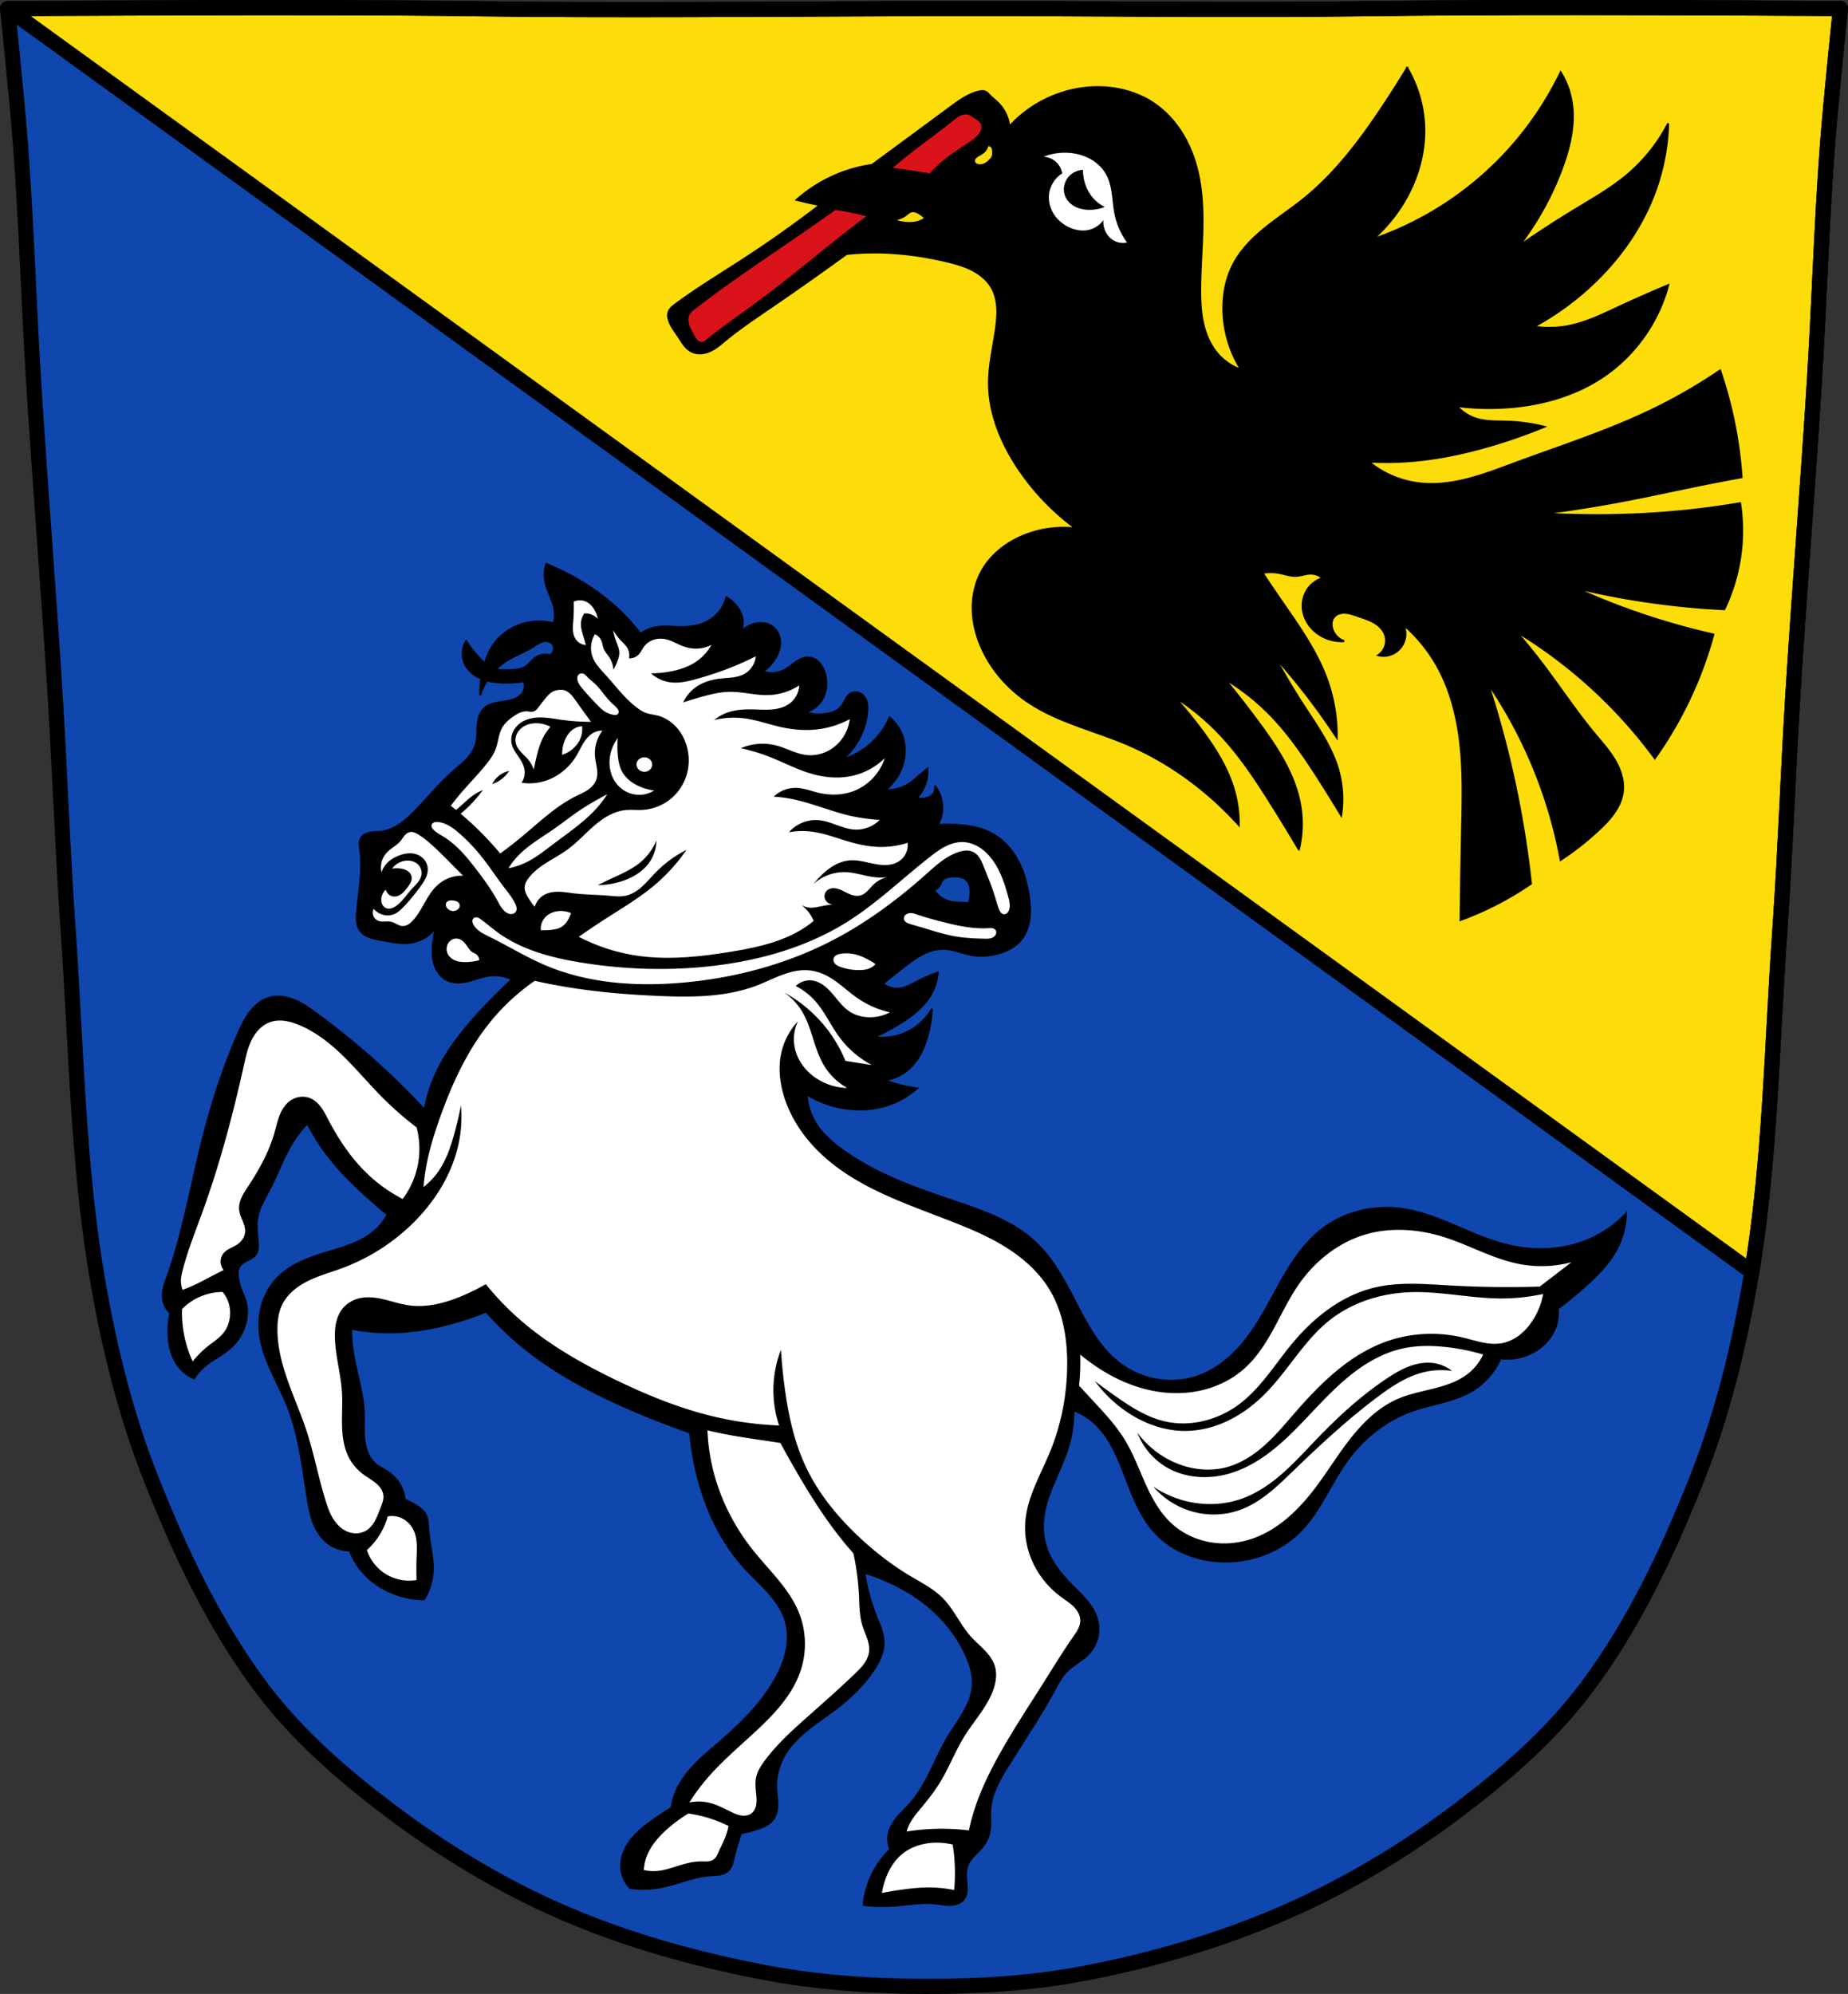 <svg xmlns="http://www.w3.org/2000/svg" width="978.518" height="1055.602"><rect width="100%" height="100%" fill="#333333" stroke="none"/><path style="fill:#0f47af;fill-opacity:1;stroke:none;stroke-width:8;stroke-linecap:round;stroke-linejoin:round;stroke-miterlimit:4;stroke-dasharray:none;stroke-opacity:1" d="M803.417 4.04c-26.536.053-51.734.198-71.788.478-80.217 1.122-158.893-.214-238.34 0-2.69.007-5.378.036-8.069.043-79.446.214-158.122 1.122-238.338 0C166.665 3.44 4 4.561 4 4.561s5.065 48.18 6.879 72.32c3.11 41.38 4.315 82.87 6.879 124.29 3.452 55.766 8.012 111.49 11.465 167.25 2.564 41.41 3.965 82.9 6.879 124.29 4.407 62.59 5.09 125.75 16.007 187.56 6.104 34.562 14.62 68.98 27.52 101.67 15.57 39.473 33.94 78.71 59.662 112.63 18.544 24.456 42.23 45.04 66.806 63.62 28.135 21.272 58.773 39.816 91.188 53.968 34.291 14.97 70.895 25.08 107.727 32.09 27.716 5.278 56.124 7.255 84.354 7.35 28.049.093 56.327-1.52 83.867-6.742 36.97-7.01 73.555-17.626 107.95-32.746 32.38-14.235 63.1-32.696 91.239-53.968 24.579-18.58 48.26-39.17 66.805-63.62 25.72-33.919 44.093-73.16 59.663-112.63 12.896-32.695 21.415-67.16 27.52-101.72 10.912-61.814 11.6-124.97 16.006-187.56 2.915-41.39 4.316-82.87 6.88-124.29 3.452-55.766 8.012-111.44 11.464-167.21 2.565-41.41 3.77-82.909 6.88-124.29 1.814-24.14 6.878-72.32 6.878-72.32s-91.502-.636-171.09-.478z"/><path style="fill:#fcdd09;stroke:#000;stroke-width:8;stroke-linecap:round;stroke-linejoin:round;stroke-miterlimit:4;stroke-dasharray:none;stroke-opacity:1;fill-opacity:1" d="M833.629 4c-10.119-.002-20.253.006-30.201.025l-.01.016c-26.536.053-51.734.197-71.79.477-80.216 1.122-158.893-.214-238.339 0-2.69.007-5.378.036-8.068.043-79.447.214-158.123 1.122-238.34 0C166.664 3.439 4 4.56 4 4.56l923.572 668.757c9.8-59.623 10.6-120.427 14.844-180.705 2.914-41.39 4.316-82.87 6.879-124.29 3.453-55.767 8.012-111.44 11.465-167.21 2.564-41.41 3.769-82.91 6.879-124.29 1.815-24.14 6.879-72.32 6.879-72.32S904.46 4.017 833.628 4z"/><path style="fill:none;stroke:#000;stroke-width:8;stroke-linecap:round;stroke-linejoin:round;stroke-miterlimit:4;stroke-dasharray:none;stroke-opacity:1" d="M803.417 4.04c-26.536.053-51.734.198-71.788.478-80.217 1.122-158.893-.214-238.34 0-2.69.007-5.378.036-8.069.043-79.446.214-158.122 1.122-238.338 0C166.665 3.44 4 4.561 4 4.561s5.065 48.18 6.879 72.32c3.11 41.38 4.315 82.87 6.879 124.29 3.452 55.766 8.012 111.49 11.465 167.25 2.564 41.41 3.965 82.9 6.879 124.29 4.407 62.59 5.09 125.75 16.007 187.56 6.104 34.562 14.62 68.98 27.52 101.67 15.57 39.473 33.94 78.71 59.662 112.63 18.544 24.456 42.23 45.04 66.806 63.62 28.135 21.272 58.773 39.816 91.188 53.968 34.291 14.97 70.895 25.08 107.727 32.09 27.716 5.278 56.124 7.255 84.354 7.35 28.049.093 56.327-1.52 83.867-6.742 36.97-7.01 73.555-17.626 107.95-32.746 32.38-14.235 63.1-32.696 91.239-53.968 24.579-18.58 48.26-39.17 66.805-63.62 25.72-33.919 44.093-73.16 59.663-112.63 12.896-32.695 21.415-67.16 27.52-101.72 10.912-61.814 11.6-124.97 16.006-187.56 2.915-41.39 4.316-82.87 6.88-124.29 3.452-55.766 8.012-111.44 11.464-167.21 2.565-41.41 3.77-82.909 6.88-124.29 1.814-24.14 6.878-72.32 6.878-72.32s-91.502-.636-171.09-.478z"/><path style="fill:#000;stroke:#000;stroke-width:1px;stroke-linecap:butt;stroke-linejoin:miter;stroke-opacity:1" d="M745.092 35.91a568.271 568.271 0 0 1-12.957 20.418c-11.972 18.006-25.165 35.529-42.014 49.08-6.588 5.298-13.68 9.944-20.248 15.266-6.569 5.321-12.69 11.429-16.66 18.892-3.887 7.307-5.557 15.678-5.496 23.953.082 11.327 3.384 22.612 9.421 32.196a29.177 29.177 0 0 1-12.564-8.639c-3.847-4.543-6.219-10.198-7.508-16.01-1.289-5.811-1.541-11.803-1.521-17.755.067-19.944 3.132-40.128-.787-59.682-1.554-7.752-4.215-15.32-8.252-22.117-4.038-6.798-9.478-12.817-16.092-17.149-8.76-5.737-19.37-8.354-29.84-8.244-17.373.183-34.533 7.963-46.117 20.912a21.037 21.037 0 0 0-6.104-12.668c-1.387-1.365-2.962-2.532-4.32-3.926-.719-.737-1.408-1.56-2.355-1.962-.552-.235-1.163-.311-1.762-.288-.6.024-1.19.144-1.772.288-5.556 1.368-10.319 4.846-14.922 8.246a30842.494 30842.494 0 0 1-41.437 30.55 76.681 76.681 0 0 0-23.418 7.32 76.63 76.63 0 0 0-16.566 11.214 213.216 213.216 0 0 0 12.318 2.744 621.332 621.332 0 0 1-40.443 28.662c-12.114 7.879-24.516 15.344-36.123 23.951-.719.533-1.437 1.073-2.065 1.709-.628.636-1.168 1.377-1.469 2.219-.447 1.251-.337 2.64 0 3.926.882 3.362 3.184 6.132 5.104 9.03.959 1.449 1.836 2.954 2.88 4.34 1.046 1.387 2.28 2.666 3.796 3.512 2.354 1.315 5.246 1.473 7.853.786 4.073-1.074 7.354-3.99 10.6-6.674 7.225-5.976 15.029-11.205 22.773-16.49a1672.448 1672.448 0 0 0 41.229-29.057c4.564-.486 9.152-.748 13.742-.785 13.214-.107 26.407 1.657 39.264 4.71 4.648 1.105 9.297 2.394 13.54 4.589 4.244 2.194 8.094 5.37 10.41 9.548 1.626 2.932 2.446 6.26 2.725 9.6.28 3.34.033 6.704-.369 10.031-1.203 9.97-3.806 19.8-3.926 29.842-.197 16.56 6.44 32.605 15.705 46.332a127.25 127.25 0 0 0 30.235 31.41 56.68 56.68 0 0 0-25.914 3.143c-9.895 3.657-18.906 10.367-23.951 19.63-3.41 6.26-4.907 13.484-4.694 20.608.213 7.124 2.098 14.15 5.086 20.621 5.121 11.087 13.49 20.572 23.559 27.485 15.895 10.912 35.259 15.238 53.006 22.773 16.987 7.212 32.634 17.472 46.332 29.84a179.953 179.953 0 0 1 12.957 12.957 65.259 65.259 0 0 0-2.748-19.238c-3.402-11.334-9.821-21.525-16.883-31.02a235.297 235.297 0 0 0-14.53-17.668 125.21 125.21 0 0 1 21.989 17.668c11.744 11.85 20.987 25.91 29.842 40.05 4.8 7.668 9.512 15.39 14.134 23.167a58.716 58.716 0 0 0 .786-23.166c-2.726-16.321-12.17-30.657-21.989-43.977a543.863 543.863 0 0 0-18.06-23.166A118.377 118.377 0 0 1 672.06 377.9c10.065 10.186 18.188 22.104 25.914 34.16a773.244 773.244 0 0 1 12.172 19.633 56.623 56.623 0 0 0-1.57-24.343c-3.62-12.48-11.385-23.258-18.455-34.16a370.21 370.21 0 0 1-14.92-25.13 357.5 357.5 0 0 1 32.59 42.407 86.774 86.774 0 0 0-5.106-30.627c-5.498-15.275-15.138-28.642-24.343-42.014a1012.428 1012.428 0 0 1-9.817-14.527c2.848-.52 5.79-.52 8.639 0 3.144.574 6.234 1.779 9.424 1.57 2.386-.156 4.676-1.103 7.066-1.178a9.877 9.877 0 0 1 6.676 2.356 15.06 15.06 0 0 0-7.069 4.713c-2.188 2.625-3.432 6.008-3.533 9.424-.082 2.788.583 5.584 1.83 8.08 1.248 2.495 3.072 4.69 5.239 6.447 4.148 3.363 9.592 5.082 14.92 4.71-3-1.044-5.422-3.616-6.284-6.673-.278-.987-.4-2.025-.289-3.045.112-1.02.463-2.022 1.075-2.846.672-.905 1.641-1.57 2.699-1.963 1.057-.392 2.201-.521 3.328-.468 2.253.106 4.403.915 6.537 1.646 2.865.983 5.797 1.852 8.443 3.326 2.646 1.475 5.034 3.65 6.086 6.49a9.427 9.427 0 0 1 .133 6.108 9.431 9.431 0 0 1-3.668 4.887 11.69 11.69 0 0 0 6.46-.258 11.683 11.683 0 0 0 5.32-3.668 11.693 11.693 0 0 0 2.525-5.863 11.68 11.68 0 0 0-.953-6.309 80.635 80.635 0 0 1 17.275 20.809c7.457 12.904 11.198 27.683 12.83 42.498 1.632 14.815 1.236 29.769.912 44.67a4444.81 4444.81 0 0 0-.785 48.295 167.178 167.178 0 0 0 37.3-19.24 528.017 528.017 0 0 0-5.495-37.694 528.176 528.176 0 0 0-17.278-68.32 244.281 244.281 0 0 1 23.166 42.406 244.314 244.314 0 0 1 15.315 51.043 151.832 151.832 0 0 0 20.416-16.098c2.932-2.75 5.771-5.638 8.053-8.949 2.281-3.31 3.995-7.08 4.478-11.072.703-5.81-1.25-11.676-4.22-16.717-2.971-5.041-6.926-9.415-10.667-13.914-9.925-11.938-18.472-24.948-27.877-37.3a334.942 334.942 0 0 0-13.742-16.884 255.641 255.641 0 0 1 73.424 67.14 207.134 207.134 0 0 0 16.098-26.698 207.213 207.213 0 0 0 14.92-38.871 378.947 378.947 0 0 1-73.424-24.737 425.142 425.142 0 0 0 79.207 11.383 96.484 96.484 0 0 0 8.351-27.088 96.503 96.503 0 0 0 0-29.056 436.112 436.112 0 0 1-32.587 4.318c-16.179 1.526-32.439 2.149-48.688 1.965a492.505 492.505 0 0 1-22.773-.785 684.527 684.527 0 0 0 40.048-6.284c14.835-2.779 29.574-6.049 44.37-9.03 6.794-1.37 13.6-2.678 20.418-3.927a221.304 221.304 0 0 0-11.387-56.54 282.856 282.856 0 0 1-36.91 21.202c-23.187 11.09-47.75 18.955-71.854 27.877-8.234 3.048-16.443 6.23-24.951 8.399-8.508 2.169-17.382 3.31-26.092 2.203-9.606-1.22-18.842-5.219-26.306-11.387 7.849.42 15.727.288 23.558-.392 14.114-1.227 28.032-4.234 41.62-8.244a287.027 287.027 0 0 0 27.878-9.817 93.56 93.56 0 0 0-19.633-2.748c-5.54-.182-11.209.11-16.49-1.572a22.943 22.943 0 0 1-10.209-6.674 137.923 137.923 0 0 0 24.867.86c18.197-1.017 36.444-5.806 51.698-15.78 17.258-11.285 30.109-29.135 35.338-49.082a716.574 716.574 0 0 0-26.7 11.78c-8.395 3.91-16.828 8.021-25.914 9.816a53.524 53.524 0 0 1-18.455.392 148.487 148.487 0 0 0 32.197-23.558c13.842-13.332 25.111-29.495 31.805-47.51a113.764 113.764 0 0 0 7.067-36.516 88.992 88.992 0 0 1-21.596 27.094c-8.302 7.01-17.802 12.425-27.092 18.06a587.885 587.885 0 0 0-30.232 19.633 156.873 156.873 0 0 0 22.773-41.228c4.354-11.792 7.293-24.606 4.711-36.908a42.941 42.941 0 0 0-5.496-13.742 173.304 173.304 0 0 1-19.24 31.02 173.353 173.353 0 0 1-44.762 40.44 172.882 172.882 0 0 1-35.338 16.883 83.318 83.318 0 0 0 14.135-16.097c8.739-13.011 13.713-28.714 12.957-44.37a66.134 66.134 0 0 0-9.03-30.232zM523.47 76.877a2.386 2.386 0 0 1 1.516.717c.406.426.64.995.748 1.574.11.579.102 1.173.086 1.762-.018.658-.05 1.327-.277 1.945-.277.754-.824 1.376-1.39 1.945-.75.752-1.564 1.452-2.503 1.946-1.187.624-2.594.897-3.89.556a3.245 3.245 0 0 1-1.204-.576c-.35-.279-.627-.659-.742-1.092a2.095 2.095 0 0 1 .096-1.287c.16-.408.425-.77.738-1.076.673-.658 1.544-1.06 2.362-1.527 1.121-.641 2.184-1.44 2.92-2.502a6.016 6.016 0 0 0 .972-2.364c.188-.031.379-.037.568-.021zm-39.898 34.951c.328.013.655.068.973.152.634.169 1.232.455 1.804.776a15.749 15.749 0 0 1 3.614 2.78 13.2 13.2 0 0 1-4.03 1.944c-1.709.49-3.505.63-5.28.557a22.693 22.693 0 0 1-7.645-1.668 14.834 14.834 0 0 0 4.17-1.111 11.112 11.112 0 0 0 2.222-1.252c.516-.382.99-.817 1.502-1.203.512-.387 1.073-.728 1.695-.881.32-.079.647-.107.975-.094z"/><path style="fill:#da121a;stroke:none;stroke-width:1px;stroke-linecap:butt;stroke-linejoin:miter;stroke-opacity:1;fill-opacity:1" d="M511.055 60.574a5.814 5.814 0 0 0-.573.055 7.404 7.404 0 0 0-2.18.7c-1.375.674-2.56 1.672-3.745 2.644-2.86 2.343-5.805 4.583-8.756 6.81-5.592 4.22-11.214 8.404-16.678 12.787a288.57 288.57 0 0 0-6.393 5.282 520.942 520.942 0 0 1 19.596 2.918 70.214 70.214 0 0 1 8.617-8.061c3.765-2.97 7.82-5.543 11.813-8.2 2.174-1.445 4.386-2.972 5.838-5.142.396-.592.732-1.231.924-1.918.191-.686.233-1.425.048-2.113-.243-.908-.862-1.674-1.578-2.283-.715-.61-1.532-1.084-2.312-1.608-.934-.627-1.844-1.338-2.92-1.668a5.029 5.029 0 0 0-1.701-.203zm-68.7 50.62a2299.187 2299.187 0 0 1-23.808 16.574c-17.07 11.722-34.312 23.224-50.65 35.945-.961.748-1.941 1.525-2.569 2.568-.476.792-.727 1.707-.785 2.63-.058.92.072 1.847.318 2.737.577 2.085 1.769 3.935 2.801 5.836.466.858.912 1.746 1.59 2.448.34.35.736.65 1.184.845.447.195.945.282 1.427.21.401-.061.78-.23 1.125-.442.346-.213.662-.47.977-.727 9.41-7.643 19.444-14.48 29.178-21.707 15.522-11.526 30.28-24.042 45.515-35.947a724.015 724.015 0 0 1 10.037-7.701 148.41 148.41 0 0 0-16.34-3.27z"/><path style="fill:#fff;stroke:none;stroke-width:1px;stroke-linecap:butt;stroke-linejoin:miter;stroke-opacity:1" d="M563.986 80.86c-3.892-.021-7.789.698-11.412 2.122a10.664 10.664 0 0 1 6.951 3.09 10.63 10.63 0 0 1 2.936 5.715c-3.76 2.34-6.384 6.422-6.951 10.815-.466 3.606.423 7.344 2.316 10.449 1.893 3.105 4.759 5.58 8.033 7.162 3.58 1.73 7.784 2.398 11.586 1.234a13.019 13.019 0 0 0 6.797-4.943c-.114 1.616.1 3.254.62 4.789.78 2.305 2.286 4.385 4.323 5.717a10.072 10.072 0 0 0 7.57 1.39 39.058 39.058 0 0 1-6.642-15.14c-.704-3.474-.93-7.024-1.412-10.535-.482-3.512-1.24-7.04-2.914-10.165-1.737-3.242-4.424-5.94-7.56-7.86-3.138-1.922-6.714-3.083-10.36-3.571a30.442 30.442 0 0 0-3.88-.27zm9.443 9.074c.004 2.03.264 4.06.772 6.025.885 3.425 2.543 6.67 4.943 9.268a19.381 19.381 0 0 0 5.871 4.326 22.338 22.338 0 0 1-7.878 1.545c-2.66.033-5.358-.427-7.733-1.623-2.375-1.197-4.405-3.17-5.398-5.637a9.773 9.773 0 0 1-.588-5.047 10.3 10.3 0 0 1 1.978-4.686c1.882-2.486 4.917-4.063 8.033-4.171z"/><path style="fill:#000;stroke:#000;stroke-width:1px;stroke-linecap:butt;stroke-linejoin:miter;stroke-opacity:1" d="M289.234 298.587a19.819 19.819 0 0 0-.393 9.817c1.046 4.865 3.904 9.225 4.711 14.135a17.533 17.533 0 0 1-.393 7.46 30.793 30.793 0 0 0-13.742-.392c-7.415 1.484-14.27 5.872-18.455 12.172-1.689 2.543-2.939 5.355-3.926 8.244-.124.364-.231.733-.347 1.1a33.44 33.44 0 0 1-2.4-2.278 60.838 60.838 0 0 1-7.462-9.424c-2.147 3.486-2.45 8.04-.785 11.78 1.04 2.336 2.786 4.325 4.856 5.826 1.213.88 2.544 1.58 3.927 2.16a51.593 51.593 0 0 0-.537 8.898 32.138 32.138 0 0 1 3.534-7.853c3.187.873 6.51 1.166 9.816 1.178a59.127 59.127 0 0 0 9.816-.785c.75 2.059.448 4.471-.785 6.283-.932 1.369-2.336 2.368-3.853 3.033-1.517.665-3.151 1.015-4.785 1.285-2.168.358-4.365.584-6.485 1.162-2.12.579-4.194 1.547-5.687 3.158-1.089 1.175-1.823 2.645-2.28 4.18-.457 1.535-.647 3.136-.742 4.734-.19 3.197-.013 6.464-.904 9.54-.892 3.08-2.81 5.775-5.026 8.093-2.215 2.319-4.743 4.31-7.146 6.434-7.354 6.5-13.51 14.229-20.418 21.203-2.465 2.489-5.043 4.896-7.967 6.824-2.924 1.929-6.224 3.372-9.703 3.778-1.937.226-3.91.13-5.824.5-.958.184-1.9.488-2.74.984-.84.495-1.575 1.19-2.036 2.049-.5.933-.66 2.017-.642 3.076.017 1.059.201 2.107.346 3.156.556 4.044.533 8.148.296 12.223-.38 6.566-1.311 13.086-1.964 19.63-.182 1.82-.342 3.654-.174 5.473.168 1.82.682 3.642 1.744 5.13 1.241 1.738 3.15 2.908 5.156 3.644 2.006.735 4.129 1.078 6.23 1.46 4.29.783 8.603 1.756 12.96 1.571 3.898-.166 7.794-1.298 10.992-3.533a17.857 17.857 0 0 0 5.105-5.498 48.25 48.25 0 0 0-1.963 10.601c-.245 3.451-.108 6.987 1.02 10.258 1.128 3.27 3.34 6.27 6.44 7.805 2.041 1.011 4.37 1.347 6.646 1.248 2.276-.1 4.514-.617 6.703-1.248 2.993-.863 5.944-1.945 9.031-2.358a21.498 21.498 0 0 1 12.172 1.963 298.847 298.847 0 0 0-16.883 16.885c-9.477 10.267-18.335 21.366-23.95 34.16a80.17 80.17 0 0 0-5.499 18.06 388.272 388.272 0 0 0-13.742-14.134c-13.624-13.32-28.225-25.63-43.582-36.908-3.69-2.71-7.467-5.384-11.707-7.11-4.24-1.725-9.037-2.444-13.424-1.136-4.043 1.205-7.448 4.045-10.016 7.392-2.567 3.348-4.377 7.204-6.082 11.063-8.152 18.46-14.336 37.75-19.24 57.326-6.012 24.001-10.139 48.55-18.453 71.854-1.314 3.683-2.754 7.496-2.355 11.386a12.534 12.534 0 0 0 3.925 7.852 43.957 43.957 0 0 0-.785 14.135c.49 4.572 1.74 9.15 4.319 12.959a20.954 20.954 0 0 0 9.03 7.459 29.726 29.726 0 0 1 5.891-6.674c4.18-3.501 9.27-5.808 13.35-9.424a26.825 26.825 0 0 0 6.281-8.246c2.607-5.32 3.348-11.624 1.57-17.276-.758-2.412-1.948-4.669-2.747-7.068a23.06 23.06 0 0 1-1.178-7.46 6.176 6.176 0 0 1 1.57-3.927c1.079-1.197 2.573-1.914 4.01-2.644 1.436-.73 2.904-1.543 3.844-2.852.672-.937 1.027-2.076 1.171-3.22.145-1.145.09-2.305.006-3.456-.286-3.926-.905-7.876-.392-11.779.8-6.084 4.246-11.432 7.066-16.883 3.876-7.49 6.689-15.522 10.994-22.773a63.358 63.358 0 0 1 8.64-11.387 110.687 110.687 0 0 0 11.778 18.453c5.735 7.28 12.364 13.812 19.24 20.026a322.509 322.509 0 0 0 11.387 9.816 28.557 28.557 0 0 1-5.105 7.068c-3.368 3.412-7.555 5.925-11.941 7.858-4.387 1.933-8.994 3.314-13.58 4.707-9.91 3.009-20.224 6.356-27.485 13.742-3.877 3.943-6.685 8.898-8.252 14.201-1.567 5.303-1.907 10.943-1.172 16.424 1.78 13.276 9.565 24.86 14.528 37.3 6.168 15.464 7.959 32.251 10.601 48.688.695 4.324 1.46 8.667 2.98 12.774 1.52 4.107 3.849 8.001 7.23 10.785a19.125 19.125 0 0 0 12.171 4.32 38.654 38.654 0 0 0 8.639 13.35c4.972 5.004 11.3 8.585 18.06 10.601a47.325 47.325 0 0 0 12.565 1.963 31.936 31.936 0 0 0 4.713-15.312c.316-7.245-1.844-14.362-2.356-21.596-.1-1.408-.137-2.824-.33-4.223-.193-1.398-.549-2.793-1.242-4.023-1.292-2.292-3.61-3.79-5.889-5.103a99.606 99.606 0 0 0-5.105-2.749 18.567 18.567 0 0 0-2.748-8.246c-2.086-3.333-5.206-5.935-8.639-7.853-.921-.515-1.87-.986-2.748-1.57-2.118-1.41-3.772-3.456-4.916-5.729-1.144-2.273-1.794-4.77-2.14-7.291-.694-5.042-.193-10.165-.403-15.25-.46-11.171-4.33-21.911-5.89-32.982a80.328 80.328 0 0 1-.786-11.387 102.645 102.645 0 0 0 20.81 1.963c11.288-.09 22.51-2.048 33.376-5.104a167.718 167.718 0 0 0 17.275-5.89 167.12 167.12 0 0 0 21.596 20.418c16.38 12.931 35.05 22.686 54.183 31.02a446.874 446.874 0 0 0 32.198 12.564 151.327 151.327 0 0 0 2.748 18.06c4.238 19.747 12.663 38.902 26.308 53.793 4.05 4.42 8.528 8.437 12.496 12.932 3.968 4.494 7.465 9.569 9.098 15.338 1.432 5.058 1.364 10.474.266 15.615-1.1 5.141-3.2 10.028-5.762 14.619-7.447 13.35-18.664 24.169-30.234 34.158-8.423 7.272-17.414 14.592-21.987 24.737a35.311 35.311 0 0 0-2.75 9.423 161.198 161.198 0 0 0-10.601 7.069c-4.11 2.98-8.124 6.202-11.192 10.248-3.067 4.046-5.14 9.024-4.906 14.095a17.197 17.197 0 0 0 4.711 10.995c4.676.714 9.461.714 14.137 0 9.658-1.475 18.748-5.953 28.492-6.676 1.612-.12 3.235-.135 4.826-.416 1.591-.282 3.178-.854 4.375-1.94.971-.88 1.637-2.053 2.102-3.279.464-1.225.74-2.513 1.039-3.789 1.029-4.397 2.34-8.728 3.925-12.957a50.77 50.77 0 0 0 10.21-2.748c2.33-.897 4.669-2.021 6.283-3.926.984-1.161 1.653-2.57 2.054-4.039.402-1.468.543-2.999.543-4.521 0-3.045-.554-6.066-.634-9.11-.16-6.048 1.59-12.091 4.71-17.275 3.105-5.159 7.49-9.438 12.182-13.211 4.692-3.773 9.73-7.092 14.52-10.74 7.617-5.802 14.651-12.492 20.023-20.418 3.02-4.458 5.563-9.536 5.498-14.92-.057-4.794-2.16-9.286-3.928-13.742a106.855 106.855 0 0 1-6.28-23.166 106.61 106.61 0 0 1 12.564 4.71c9.52 4.273 18.449 9.986 25.914 17.278 6.138 5.996 11.261 13.046 14.92 20.808 2.546 5.404 4.405 11.323 3.927 17.278-.4 4.984-2.413 9.709-4.904 14.045-2.49 4.335-5.474 8.37-8.053 12.654-7 11.63-11.06 25.143-20.025 35.338-2.162 2.459-4.58 4.686-6.697 7.183-2.117 2.498-3.955 5.331-4.69 8.522-.66 2.865-.38 5.94.785 8.639a46.675 46.675 0 0 0-8.246 10.601 46.767 46.767 0 0 0-5.888 18.848 85.327 85.327 0 0 0 15.705.392c7.467-.502 14.94-1.988 22.38-1.177 2.73.297 5.45.903 8.192.756 1.371-.074 2.744-.343 3.994-.91 1.25-.568 2.376-1.447 3.127-2.596.665-1.019 1.02-2.217 1.168-3.424.148-1.207.098-2.43.01-3.643-.125-1.712-.326-3.423-.346-5.14-.02-1.717.147-3.457.739-5.069.727-1.98 2.06-3.681 3.502-5.222 1.44-1.541 3.013-2.963 4.351-4.594 1.608-1.961 2.868-4.229 3.533-6.676 1.208-4.44.417-9.156.785-13.742.665-8.272 5.037-15.73 9.424-22.773 8.357-13.416 17.186-26.556 24.737-40.442 1.722-3.167 3.409-6.416 5.89-9.031 3.498-3.686 8.345-5.867 11.854-9.543a19.339 19.339 0 0 0 4.732-8.557c.81-3.195.777-6.6-.096-9.777-.979-3.564-2.976-6.78-5.318-9.639-2.342-2.86-5.038-5.405-7.639-8.031-5.666-5.722-11.023-12.05-13.742-19.63-1.617-4.509-2.246-9.355-1.963-14.136.419-7.054 2.782-13.846 5.5-20.369 2.719-6.523 5.823-12.911 7.85-19.681a65.59 65.59 0 0 0 2.748-19.239 35.081 35.081 0 0 1 10.994 6.674c7.461 6.684 11.682 16.186 15.313 25.522 4.529 11.646 8.703 23.891 17.277 32.982 9.542 10.118 23.787 15.11 37.693 14.92 14.017-.192 28.05-5.526 38.086-15.313 10.971-10.698 16.543-25.668 25.522-38.085 8.549-11.823 20.427-21.38 34.16-26.307 10.549-3.784 22.157-4.899 31.805-10.602 6.733-3.98 12.17-10.115 15.312-17.277 6.824.875 13.95-.834 19.633-4.711 4.222-2.88 7.675-6.977 9.424-11.78a21.795 21.795 0 0 0 1.177-9.816 203.927 203.927 0 0 0 15.706-12.957c6.287-5.738 12.313-12.007 16.097-19.633a41.66 41.66 0 0 0 4.32-17.667 59.334 59.334 0 0 1-18.847 13.35c-13.792 6.154-29.714 6.79-44.37 3.14-9.746-2.428-18.933-6.645-28.189-10.545-9.256-3.9-18.765-7.535-28.742-8.694-14.359-1.667-29.41 2.14-40.836 10.995-7.602 5.89-13.441 13.76-18.422 21.986-4.98 8.226-9.196 16.899-14.168 25.13-3.852 6.38-8.178 12.515-13.416 17.815-5.238 5.3-11.425 9.76-18.386 12.418-7.193 2.747-15.123 3.507-22.72 2.25-7.595-1.257-14.841-4.522-20.864-9.318-11.28-8.982-17.68-22.55-24.344-35.336-5.33-10.225-11.192-20.416-19.633-28.272-12.397-11.538-29.106-16.967-45.152-22.38-20.057-6.766-40.265-14.172-57.327-26.7-5.102-3.746-9.954-8.006-13.35-13.35a33.315 33.315 0 0 1-5.105-15.704 56.459 56.459 0 0 0 13.35 5.888c9.036 2.655 18.825 2.985 27.879.393a45.163 45.163 0 0 0 17.275-9.424 83.195 83.195 0 0 1-17.275-4.318 24.948 24.948 0 0 0 14.135-7.069c4.044-4.071 6.556-9.435 8.246-14.92a63.72 63.72 0 0 0 2.748-15.705 30.503 30.503 0 0 1-10.21 10.602c-6.018 3.768-13.388 5.327-20.417 4.318 4.59-2.079 9.05-4.441 13.35-7.068 6.632-4.052 13.063-8.937 16.884-15.705a28.296 28.296 0 0 0 3.533-11.387 74.454 74.454 0 0 0-10.994 4.713c-2.656 1.401-5.29 2.986-8.244 3.533-3.407.631-7.066-.247-9.816-2.355a416.846 416.846 0 0 1 11.78-9.424c3.226-2.487 6.52-4.946 10.208-6.676 3.428-1.607 7.212-2.563 10.992-2.355 4.7.258 9.118 2.27 13.744 3.14 4.81.904 9.82.55 14.528-.785 4.472-1.268 8.797-3.5 11.779-7.066 2.553-3.054 3.986-6.935 4.553-10.875.566-3.94.306-7.955-.235-11.899-1.124-8.196-3.534-16.366-8.246-23.166-2.873-4.146-6.594-7.738-10.992-10.209-5.245-2.946-11.281-4.222-17.277-4.71a72.52 72.52 0 0 0-11.78 0 19.088 19.088 0 0 0 2.356-8.247 19.193 19.193 0 0 0-3.926-12.564c.217.816.223 1.688.018 2.508a5.043 5.043 0 0 1-1.196 2.203c-1.013 1.089-2.465 1.676-3.925 1.963-1.551.304-3.162.304-4.713 0a20.043 20.043 0 0 0 3.533-4.711 20.146 20.146 0 0 0 2.357-10.994 1277.296 1277.296 0 0 0-5.105 4.32c-1.637 1.392-3.277 2.794-5.104 3.926a21.272 21.272 0 0 1-12.171 3.14 27.91 27.91 0 0 0 7.851-9.816c2.85-5.953 3.468-13.048 1.18-19.238a22.4 22.4 0 0 0-6.676-9.424 40.256 40.256 0 0 1-7.854 11.78 40.36 40.36 0 0 1-17.275 10.6 39.547 39.547 0 0 0 10.602-14.527c1.578-3.733 2.577-7.73 2.748-11.779.055-1.318.023-2.65-.26-3.938-.283-1.288-.828-2.537-1.703-3.523-.863-.972-2.047-1.665-3.326-1.894-1.28-.23-2.648.015-3.743.716-1.157.742-1.952 1.927-2.615 3.131-.663 1.204-1.234 2.472-2.095 3.543-.939 1.167-2.192 2.058-3.551 2.686-1.36.628-2.825 1.003-4.303 1.242a25.248 25.248 0 0 1-11.387-.785c3.98-1.067 7.473-3.833 9.424-7.461 2.105-3.915 2.381-8.678 1.178-12.957-.605-2.151-1.588-4.234-3.125-5.856-1.537-1.621-3.672-2.746-5.906-2.783-1.375-.023-2.734.361-3.977.947-1.243.587-2.38 1.371-3.482 2.194-1.66 1.24-3.267 2.58-5.106 3.535-3.473 1.804-7.699 2.095-11.387.785a22.754 22.754 0 0 0 6.676-7.068c1.057-1.76 1.877-3.678 2.266-5.694s.335-4.134-.303-6.086c-.83-2.538-2.688-4.749-5.103-5.888-2.058-.97-4.431-1.15-6.676-.785-3.944.64-7.584 2.968-9.817 6.28a11.087 11.087 0 0 0 2.356-7.85c-.207-2.25-1.11-4.398-2.356-6.284a18.633 18.633 0 0 0-6.28-5.889c-1.287 5.019-4.602 9.486-9.032 12.172-4.539 2.752-10.005 3.598-15.313 3.533-4.063-.049-8.152-.595-12.171 0a21.727 21.727 0 0 0-9.032 3.534 108.086 108.086 0 0 0-12.172-13.35c-6.327-5.868-13.353-10.97-20.81-15.312a128.728 128.728 0 0 0-16.883-8.247zm-.315 40.735c.785-.021 1.582.13 2.278.494a4.01 4.01 0 0 1 1.564 1.467c.375.619.576 1.342.576 2.066 0 .724-.201 1.447-.576 2.067a4.01 4.01 0 0 1-1.564 1.466c-2.5-.705-5.3-.263-7.461 1.178-2.167 1.445-3.646 3.782-5.89 5.106-1.162.685-2.484 1.066-3.817 1.275-1.334.209-2.687.25-4.036.295-2.495.082-5.05.162-7.457-.436a31.887 31.887 0 0 1 4.71-3.884c4.814-3.238 10.42-5.126 15.312-8.245 1.324-.844 2.607-1.783 4.07-2.353.732-.285 1.506-.475 2.291-.496zm215.738 124.66c1.228-.04 2.466-.022 3.668.228 1.203.25 2.375.745 3.288 1.567.963.868 1.594 2.063 1.927 3.316.333 1.254.384 2.568.317 3.864a21.839 21.839 0 0 1-.897 5.16c-1.345-.095-2.692-.17-4.039-.225-1.727-.07-3.465-.111-5.16-.45-2.388-.475-4.66-1.553-6.506-3.14a13.68 13.68 0 0 1-2.693-3.14 5.876 5.876 0 0 0 3.14-2.694c.4-.735.644-1.556 1.123-2.242.62-.886 1.598-1.478 2.63-1.803 1.031-.325 2.121-.406 3.202-.441z"/><path style="fill:#fff;stroke:none;stroke-width:1px;stroke-linecap:butt;stroke-linejoin:miter;stroke-opacity:1" d="M307.037 317.816a7.804 7.804 0 0 0-3.234.694c.097 3.272.023 6.55-.223 9.814-.136 1.805-.324 3.616-.182 5.42.142 1.805.639 3.628 1.743 5.063a6.981 6.981 0 0 0 5.13 2.675 223.413 223.413 0 0 1-1.785-6.021c-.43-1.534-.847-3.09-.89-4.684a10.205 10.205 0 0 1 1.783-6.021 8.736 8.736 0 0 1 2.676.223 8.788 8.788 0 0 1 4.46 2.675 13.989 13.989 0 0 0-2.23-5.576c-1.02-1.498-2.365-2.815-4.014-3.568a7.804 7.804 0 0 0-3.234-.694zm17.604 15.795c.341 1.96.863 3.887 1.554 5.752.717 1.932 1.627 3.85 1.71 5.908.063 1.595-.379 3.168-.932 4.665a31.276 31.276 0 0 1-2.178 4.664 13.268 13.268 0 0 0-2.022-6.373c-1.085-1.72-2.58-3.216-3.263-5.131-.414-1.162-.506-2.42-.934-3.576a6.566 6.566 0 0 0-3.576-3.73c-2.207 3.519-2.679 8.071-1.242 11.97 1.382 3.75 4.308 6.68 6.996 9.638 5.483 6.037 10.361 12.758 16.945 17.569 1.26.92 2.587 1.77 4.043 2.332 2.09.805 4.363.986 6.53 1.555 3.525.925 6.745 2.896 9.296 5.5 2.551 2.603 4.441 5.825 5.63 9.271 1.498 4.346 1.888 9.073 1.087 13.6-.8 4.527-2.795 8.842-5.752 12.363-4.49 5.346-11.223 8.754-18.191 9.174-3.158.19-6.34-.206-9.483.154-6.155.705-11.631 4.239-16.32 8.29-4.688 4.05-8.854 8.712-13.842 12.388-3.451 2.543-7.245 4.575-10.879 6.851-3.633 2.277-7.161 4.85-9.798 8.23-1.07 1.372-2.007 2.934-2.176 4.665-.108 1.105.104 2.224.49 3.265.386 1.042.94 2.012 1.53 2.954a41.393 41.393 0 0 0 3.265 4.507 10.874 10.874 0 0 1 5.13-6.373c2.293-1.26 4.977-1.643 7.593-1.595 2.615.048 5.202.503 7.798.818 6.035.733 12.136.714 18.192 1.242 3.215.28 6.49.712 9.638 0 3.258-.736 6.14-2.654 8.614-4.898 2.474-2.244 4.607-4.832 6.933-7.229a62.098 62.098 0 0 1 16.48-12.127 94.786 94.786 0 0 1-17.257 18.969c-7.812 6.535-16.612 11.76-25.186 17.258a435.979 435.979 0 0 0-14.615 9.795 97.376 97.376 0 0 0 30.473 9.949c16.583 2.504 33.51.68 50.062-2.021 14.418-2.353 29.216-5.575 41.045-14.147a52.276 52.276 0 0 0 2.8-2.178 20.183 20.183 0 0 0-6.686-8.55 10.34 10.34 0 0 0 5.285 1.554c1.571.023 3.123-.312 4.664-.62 2.373-.477 4.758-.892 7.152-1.245a4.3 4.3 0 0 1-3.201-1.018 4.304 4.304 0 0 1-1.463-3.025 4.12 4.12 0 0 1 .934-2.799c.494-.59 1.16-1.026 1.882-1.289.724-.263 1.501-.355 2.27-.32 1.537.07 3.008.64 4.398 1.299 1.538.728 3.026 1.575 4.631 2.136 1.606.562 3.375.826 5.008.352 1.414-.41 2.622-1.34 3.666-2.377 1.044-1.037 1.96-2.2 3.02-3.22a16.249 16.249 0 0 1 7.306-4.044c-2.219.25-4.466.25-6.685 0-5.027-.565-9.872-2.399-14.924-2.642-6.268-.302-12.623 1.987-17.258 6.218a44.014 44.014 0 0 1 4.818-5.285c3.94-3.67 8.785-6.689 14.149-7.152 4.494-.388 8.917 1.032 13.35 1.871 2.216.42 4.477.695 6.726.525 2.25-.17 4.499-.805 6.356-2.086a10.29 10.29 0 0 0 3.517-4.212 10.294 10.294 0 0 0 .834-5.426 44.937 44.937 0 0 1-15.701 2.176c-5.6-.225-11.112-1.497-16.48-3.11-6.174-1.854-12.26-4.176-18.657-4.974a40.111 40.111 0 0 0-11.972.31c3.867-4.48 9.967-6.93 15.859-6.373 3.265.309 6.378 1.468 9.46 2.586 3.084 1.118 6.232 2.216 9.507 2.389 4.862.256 9.799-1.66 13.215-5.131a93.207 93.207 0 0 1-17.569-2.643c-9.742-2.434-19.068-6.438-28.918-8.396a71.633 71.633 0 0 0-9.638-1.244c3.074-3 7.364-4.716 11.66-4.664 4.199.05 8.192 1.696 12.283 2.644 5.891 1.365 12.186 1.262 17.879-.777 7.936-2.843 14.39-9.535 16.945-17.569a35.584 35.584 0 0 1-16.478 9.172c-6.925 1.68-14.263 1.226-21.145-.62-8.298-2.227-15.927-6.393-23.943-9.485a97.03 97.03 0 0 0-14.614-4.354c5.93-2.56 12.726-3.06 18.967-1.398 5.318 1.416 10.237 4.34 15.703 4.974 3.755.436 7.625-.264 11.022-1.921 3.397-1.658 6.316-4.261 8.412-7.407a22.39 22.39 0 0 0 3.576-9.638 48.41 48.41 0 0 1-19.123 5.595c-6.251.481-12.555-.263-18.656-1.709-5.764-1.365-11.394-3.358-17.258-4.199-5.58-.8-11.31-.535-16.791.778a23.838 23.838 0 0 1 7.307-4.041c4.662-1.591 9.69-1.697 14.615-1.555 3.145.09 6.303.273 9.43-.078 3.126-.351 6.261-1.276 8.76-3.188 2.925-2.24 4.794-5.804 4.974-9.484a31.665 31.665 0 0 1-16.168 5.13c-6.972.241-13.86-1.833-20.834-1.708-4.8.085-9.52 1.21-14.148 2.486-3.446.95-6.867 1.987-10.26 3.11a19.86 19.86 0 0 1 5.441-7.151c3.91-3.235 8.952-4.856 13.992-5.441 2.193-.255 4.405-.328 6.594-.616 2.189-.287 4.381-.8 6.31-1.873 3.375-1.874 5.72-5.484 6.063-9.328a159.835 159.835 0 0 1-11.97 5.442c-6.29 2.552-12.742 4.702-19.28 6.529-4.762 1.33-9.731 2.5-14.613 1.71a18.825 18.825 0 0 1-9.64-4.663 56.756 56.756 0 0 0 11.505-1.244c4.03-.86 8.005-2.177 11.504-4.354a26.164 26.164 0 0 0 9.018-9.484 18.063 18.063 0 0 1-10.416 1.867c-2.092-.257-4.125-.883-6.063-1.711-2.33-.996-4.55-2.295-6.998-2.955-2.122-.573-4.393-.642-6.517-.078-2.125.563-4.09 1.776-5.454 3.5-1.18 1.492-1.904 3.336-3.265 4.664a6.686 6.686 0 0 1-4.975 1.865 7.912 7.912 0 0 0-.931-5.598c-.847-1.424-2.117-2.536-3.266-3.73a28.548 28.548 0 0 1-4.197-5.598zm-16.358 22.897a2.436 2.436 0 0 0-.681.012c-.45.073-.878.282-1.204.601-.352.346-.575.81-.673 1.293-.099.484-.079.987.01 1.473.31 1.725 1.425 3.185 2.544 4.535a122.355 122.355 0 0 0 3.983 4.535 149.06 149.06 0 0 0 4.535 4.756c1.189 1.188 2.419 2.36 3.871 3.207 1.164.678 2.448 1.132 3.76 1.437.505.118 1.027.215 1.543.159.258-.029.512-.096.744-.213.231-.118.44-.286.59-.498.166-.236.258-.52.279-.807a2.143 2.143 0 0 0-.121-.85c-.187-.545-.55-1.009-.934-1.439-.99-1.11-2.148-2.054-3.207-3.098-3.057-3.011-5.253-6.823-8.406-9.734-1.267-1.17-2.678-2.182-3.871-3.428-.32-.333-.624-.685-.961-1-.338-.315-.713-.598-1.14-.771a2.582 2.582 0 0 0-.66-.17zm-11.328 8.672c-.42.005-.84.043-1.256.097-.923.121-1.843.328-2.69.717-1.73.796-3.026 2.286-4.232 3.76a147.487 147.487 0 0 0-3.654 4.664c-.322.428-.643.859-1.02 1.24-.376.382-.812.714-1.31.91-.626.247-1.319.268-1.99.217-.672-.051-1.337-.17-2.01-.19-1.251-.035-2.495.278-3.645.772-1.15.495-2.214 1.168-3.244 1.88-2.325 1.604-4.554 3.473-5.959 5.925-1.013 1.768-1.554 3.764-2.01 5.75-.455 1.986-.84 4-1.576 5.9-.961 2.484-2.495 4.703-4.12 6.813-4.215 5.468-9.116 10.365-13.624 15.594a139.334 139.334 0 0 0-5.914 7.347c.929.72 1.845 1.455 2.758 2.194a84.814 84.814 0 0 0 3.219-2.739c1.672-1.503 3.289-3.075 5.088-4.424a26.343 26.343 0 0 1 5.863-3.318 67.055 67.055 0 0 1-6.416 7.63 67.047 67.047 0 0 1-5.309 4.876 167.838 167.838 0 0 1 7.344 6.535 167.865 167.865 0 0 1 13.621 14.52 247.185 247.185 0 0 0 12.367-9.68c8.837-7.38 17.3-15.473 27.604-20.611 2.09-1.042 4.252-1.962 6.2-3.25 1.946-1.289 3.699-3.004 4.554-5.176.787-2 .757-4.23.469-6.36-.289-2.13-.821-4.224-1.006-6.365-.417-4.817 1.018-9.773 3.943-13.623a9.105 9.105 0 0 0-3.406.537c-2.698.978-4.784 3.183-6.356 5.584s-2.726 5.05-4.218 7.502c-4.112 6.754-10.928 11.892-18.643 13.621-3.344.75-6.826.873-10.215.36a9.731 9.731 0 0 0 1.613-6.453c-.243-2.26-1.278-4.363-2.51-6.274-1.602-2.487-3.606-4.83-4.302-7.707-.549-2.267-.207-4.715.824-6.807 1.032-2.091 2.73-3.828 4.733-5.023 3.018-1.8 6.634-2.367 10.148-2.299 3.514.068 6.985.732 10.465 1.225 5.222.74 10.499 1.098 15.773 1.074-2.758-3.816-5.508-7.64-8.246-11.47-.836-1.17-1.678-2.348-2.723-3.337-1.043-.988-2.315-1.786-3.73-2.04a6.616 6.616 0 0 0-1.252-.098zm-13.61 17.713c-2.432.086-4.862.771-6.812 2.212-1.273.941-2.322 2.198-2.951 3.65-.628 1.453-.823 3.101-.477 4.645.42 1.873 1.592 3.49 2.895 4.899 1.303 1.409 2.766 2.672 3.963 4.172a15.507 15.507 0 0 1 2.654 4.978c.431-2.222.91-4.435 1.438-6.637.797-3.328 1.714-6.654 3.209-9.734a27.967 27.967 0 0 1 4.203-6.305 16.4 16.4 0 0 0-7.08-1.88 15.056 15.056 0 0 0-1.041 0zm24.823 1.548a9.668 9.668 0 0 0-4.535 1.55c-2.36 1.549-3.935 4.082-4.865 6.747a19.88 19.88 0 0 0-1.108 6.858 16.027 16.027 0 0 0 6.637-4.094c1.865-1.92 3.246-4.34 3.762-6.967.264-1.345.3-2.736.109-4.094zm18.914 6.305a22.207 22.207 0 0 0-3.98 9.07c-.99 5.203.035 10.888 3.318 15.043a15.718 15.718 0 0 0 6.363 4.8 15.087 15.087 0 0 0 7.904.952 14.755 14.755 0 0 0 5.641-2.101 30.085 30.085 0 0 1-6.746-1.77c-4.012-1.569-7.79-4.13-9.955-7.853-1.664-2.862-2.274-6.213-2.545-9.512a52.817 52.817 0 0 1 0-8.629zm14.16 10.211a4.606 4.606 0 0 0-.887.076 4.38 4.38 0 0 0-2.005.924 3.683 3.683 0 0 0-1.202 1.842 3.521 3.521 0 0 0-.029 1.69c.126.554.383 1.077.738 1.52.711.889 1.81 1.437 2.942 1.546 1.1.105 2.244-.201 3.107-.89.863-.69 1.421-1.766 1.428-2.87a3.634 3.634 0 0 0-.426-1.713 3.903 3.903 0 0 0-1.162-1.328c-.722-.522-1.612-.788-2.504-.797zm-71.676 7.156a16.571 16.571 0 0 1-4.203 4.533 16.575 16.575 0 0 1-4.758 2.434 13.317 13.317 0 0 1 4.204-4.865 13.307 13.307 0 0 1 4.757-2.102zm51.987 12.387a181.992 181.992 0 0 0-4.756 2.545c-3.475 1.925-6.89 3.965-10.178 6.193-4.481 3.038-8.72 6.42-13.162 9.514-6.904 4.81-14.392 9.008-20.02 15.264a38.219 38.219 0 0 0-4.203 5.64 37.271 37.271 0 0 0 8.627-2.765c5.686-2.623 10.601-6.62 15.596-10.397 7.638-5.774 15.672-11.174 22.123-18.25a59.642 59.642 0 0 0 5.973-7.744zm-90.514 14.633a3.604 3.604 0 0 0-1.072.197c-.345.125-.67.316-.928.576-.258.26-.448.592-.52.951-.093.468.018.96.237 1.385.218.425.537.788.877 1.123 1.526 1.506 3.472 2.495 5.295 3.623 6.966 4.311 12.297 10.776 17.279 17.28 4.093 5.344 8.056 10.815 11.287 16.72.604 1.103 1.182 2.224 1.885 3.266.703 1.042 1.54 2.012 2.574 2.726.568.393 1.197.707 1.871.852.674.145 1.397.115 2.031-.154.428-.182.811-.471 1.102-.834.291-.363.49-.798.57-1.256.084-.474.042-.964-.07-1.432-.112-.468-.293-.916-.488-1.355-1.53-3.433-3.985-6.352-6.27-9.336-3.457-4.515-6.583-9.275-10.033-13.795-4.135-5.418-8.742-10.494-13.934-14.91-1.542-1.312-3.141-2.57-4.898-3.576-1.757-1.006-3.683-1.758-5.693-1.998a6.797 6.797 0 0 0-1.102-.053zm-13.416 5.295a3.62 3.62 0 0 0-.531.052c-.581.104-1.128.358-1.612.696a6.807 6.807 0 0 0-1.287 1.209c-.76.902-1.358 1.93-2.117 2.834-1.911 2.278-4.71 3.625-6.828 5.713-1.201 1.184-2.175 2.607-2.787 4.18a11.12 11.12 0 0 0-.418 6.689c.49-1.58 1.3-3.059 2.37-4.32 1.818-2.147 4.33-3.615 6.966-4.598 2.665-.994 5.602-1.527 8.361-.836 1.675.42 3.24 1.291 4.438 2.535 1.197 1.244 2.014 2.86 2.25 4.57.257 1.868-.173 3.782-.938 5.506-.764 1.724-1.85 3.284-2.963 4.807-2.667 3.653-5.523 7.174-8.64 10.451-1.616 1.698-3.37 3.376-5.573 4.18-2.288.835-4.903.619-7.107-.418a10.361 10.361 0 0 1-3.344-2.508 4.632 4.632 0 0 0-.183 3.652 4.63 4.63 0 0 0 2.552 2.617c1.086.443 2.294.452 3.465.41 1.172-.041 2.362-.125 3.502.149 1.02.246 1.95.766 2.885 1.242.936.476 1.92.918 2.967.987 1.083.07 2.166-.271 3.101-.823.936-.551 1.738-1.304 2.473-2.103 2.508-2.724 4.313-6.005 6.14-9.225 1.829-3.22 3.738-6.456 6.401-9.03 2.056-1.986 4.54-3.537 7.246-4.458a18.674 18.674 0 0 1 6.828-.977 828.73 828.73 0 0 1-5.713-5.713c-3.606-3.641-7.181-7.318-11.007-10.728-2.307-2.056-4.717-4.02-7.387-5.574-.617-.36-1.251-.697-1.93-.918a4.736 4.736 0 0 0-1.58-.25zm129.95 4.51a20.742 20.742 0 0 1-3.571 11.38c-3.466 5.092-9.084 8.398-14.953 10.266a42.757 42.757 0 0 1-12.496 2.008 271.69 271.69 0 0 1 7.363-3.57c5.36-2.5 10.887-4.877 15.398-8.704 3.61-3.06 6.468-7 8.258-11.38zm162.017.851c-3.174-.04-6.3.935-9.123 2.385-2.824 1.45-5.38 3.364-7.883 5.316-14.605 11.389-27.975 24.442-43.635 34.33-21.135 13.346-45.771 20.434-70.588 23.422-23.335 2.81-47.058 2.12-70.265-1.603-15.748-2.527-31.711-6.646-44.598-16.043-2.956-2.156-5.717-4.568-8.662-6.739-.621-.457-1.268-.912-2.014-1.109a2.613 2.613 0 0 0-1.146-.059 1.9 1.9 0 0 0-1.012.528 1.84 1.84 0 0 0-.426.736c-.084.274-.11.562-.092.848.038.571.252 1.118.518 1.625.832 1.58 2.17 2.847 3.645 3.853 1.475 1.007 3.095 1.774 4.697 2.563 9.916 4.88 19.357 10.735 29.52 15.08 22.734 9.72 48.2 11.469 72.831 9.305 27.63-2.428 54.951-9.685 79.57-22.46 17.826-9.248 34.097-21.294 49.09-34.652 5.197-4.63 10.445-9.543 17.004-11.87 1.404-.499 2.864-.873 4.352-.933 1.488-.059 3.01.21 4.313.932 1.337.742 2.386 1.927 3.187 3.23.8 1.304 1.373 2.73 1.945 4.149 2.306 5.714 4.679 11.416 6.418 17.326.574 1.949 1.08 3.928 1.924 5.776.23.502.487 1 .852 1.414.365.414.85.743 1.394.832.327.053.666.02.98-.086.315-.106.604-.28.854-.498.5-.436.835-1.037 1.055-1.662.386-1.1.44-2.293.316-3.452-.123-1.158-.42-2.291-.724-3.416-1.99-7.353-4.44-14.794-9.219-20.726-1.862-2.311-4.07-4.366-6.629-5.867-2.56-1.502-5.482-2.437-8.45-2.475zm-294.01 9.815a9.792 9.792 0 0 0-.857.066 10.42 10.42 0 0 0-7.106 4.18 14.896 14.896 0 0 1 4.738 0c1.221.197 2.436.556 3.465 1.242 1.03.685 1.86 1.725 2.108 2.937.215 1.057-.023 2.167-.473 3.147-.45.98-1.101 1.85-1.756 2.707-.887 1.161-1.8 2.324-2.945 3.232-1.146.908-2.56 1.55-4.022 1.506a4.78 4.78 0 0 1-2.843-1.058 4.768 4.768 0 0 1-1.616-2.565 7.223 7.223 0 0 0-2.369 5.295c0 .903.175 1.816.592 2.617.417.801 1.086 1.485 1.916 1.842.866.373 1.862.373 2.774.133.911-.24 1.748-.709 2.521-1.248 3.38-2.36 5.576-6.019 8.361-9.057 1.075-1.172 2.245-2.26 3.223-3.514.978-1.253 1.768-2.71 1.932-4.29.202-1.96-.626-3.978-2.09-5.296-.851-.765-1.898-1.302-3.004-1.597a8.787 8.787 0 0 0-2.549-.28zm23.21 21.082a4.364 4.364 0 0 0-.866.105c-.568.133-1.117.425-1.463.895a2.09 2.09 0 0 0-.379.941c-.048.338-.018.687.074 1.016.185.658.616 1.228 1.14 1.666a4.31 4.31 0 0 0 2.308.984 3.829 3.829 0 0 0 2.431-.566c.502-.322.926-.777 1.166-1.323.24-.545.289-1.18.088-1.742a2.391 2.391 0 0 0-.596-.904 3.154 3.154 0 0 0-.904-.598c-.663-.297-1.398-.398-2.123-.45a8.79 8.79 0 0 0-.877-.024zm58.148 5.6c-1.59-.004-3.189.271-4.66.872-1.473.601-2.816 1.534-3.84 2.75a9.118 9.118 0 0 0-2.09 6.549c1.673.053 3.348.005 5.015-.14 2.192-.192 4.447-.583 6.272-1.811 1.607-1.081 2.75-2.73 3.62-4.46.432-.855.805-1.741 1.116-2.648a13.957 13.957 0 0 0-5.433-1.113zm185.2 1.112c-.419.001-.837.05-1.242.163-.68.188-1.32.567-1.751 1.127-.216.28-.378.602-.463.945a2.244 2.244 0 0 0-.016 1.049c.157.675.644 1.24 1.22 1.627.577.386 1.242.616 1.903.828 1.255.402 2.525.752 3.791 1.115 6.956 1.996 13.825 4.41 20.967 5.576 4.86.794 9.797 1.002 14.72 1.115.947.022 1.9.04 2.83-.13.932-.17 1.85-.545 2.524-1.21.44-.433.765-.99.867-1.6.102-.608-.035-1.265-.422-1.745-.4-.498-1.028-.768-1.658-.871-.63-.104-1.272-.056-1.91-.02a53.129 53.129 0 0 1-6.021 0c-5.965-.338-11.826-1.671-17.622-3.123-4.726-1.184-9.435-2.452-14.05-4.015-.795-.27-1.59-.549-2.414-.706a6.662 6.662 0 0 0-1.252-.125zM241.456 496.87a4.954 4.954 0 0 0-2.44.762c-.97.614-1.72 1.558-2.136 2.629a5.903 5.903 0 0 0-.346 2.873c.124.966.488 1.9 1.043 2.701.947 1.366 2.42 2.308 3.996 2.834 1.577.526 3.26.66 4.922.648a29.008 29.008 0 0 0 7.246-.974 3.929 3.929 0 0 0-1.672-3.205c-.565-.39-1.225-.62-1.812-.975-.867-.524-1.551-1.302-2.149-2.119-.597-.817-1.122-1.688-1.752-2.48-.512-.646-1.098-1.24-1.775-1.71-.677-.47-1.45-.814-2.266-.937a4.595 4.595 0 0 0-.859-.047zm206.799 7.828c-.986.001-1.971.077-2.945.225-.82.124-1.644.303-2.37.703-.362.2-.698.454-.97.766a2.692 2.692 0 0 0-.586 1.084 2.706 2.706 0 0 0 .107 1.62c.194.516.526.976.926 1.354.8.757 1.85 1.184 2.893 1.54a29.266 29.266 0 0 0 10.013 1.572c1.954-.041 3.948-.3 5.694-1.18a8.59 8.59 0 0 0 2.55-1.963 36.653 36.653 0 0 0-5.693-3.336c-2.123-1-4.355-1.799-6.674-2.16a18.997 18.997 0 0 0-2.945-.225zm-22.656 8.908c-4.038.1-8.026 1.197-11.817 2.633-4.332 1.641-8.484 3.73-12.806 5.399-16.098 6.214-33.837 6.357-51.079 5.666-17.756-.712-35.503-2.225-53.005-5.301a299.362 299.362 0 0 1-13.743-2.748 113.443 113.443 0 0 0-23.558 21.79c-12.13 14.934-20.263 32.72-26.7 50.849-3.004 8.463-5.677 17.074-7.265 25.914a109.44 109.44 0 0 0-1.373 10.601 37.747 37.747 0 0 0 7.852-8.246c4.012-5.749 6.34-12.493 8.246-19.24a191.567 191.567 0 0 0 3.73-15.705 68.808 68.808 0 0 1-.785 17.865c-2.9 16.457-11.827 31.487-23.559 43.387-10.855 11.01-24.173 19.572-38.675 24.933-5.948 2.199-12.109 3.875-17.803 6.664-5.694 2.79-11.02 6.878-13.805 12.575-1.921 3.93-2.52 8.387-2.553 12.761-.07 9.377 2.333 18.608 5.44 27.455 3.107 8.847 6.934 17.435 9.875 26.338 4.044 12.243 6.38 24.989 10.207 37.301.994 3.2 2.102 6.395 3.828 9.266 1.726 2.87 4.127 5.422 7.166 6.832 1.672.775 3.517 1.19 5.36 1.142 1.841-.047 3.676-.563 5.242-1.535 2.035-1.264 3.545-3.24 4.67-5.355 1.124-2.116 1.904-4.395 2.79-6.621.782-1.963 1.664-3.976 1.57-6.086-.058-1.336-.515-2.637-1.206-3.782-.691-1.144-1.61-2.14-2.623-3.013-2.025-1.747-4.413-3.017-6.574-4.592-3.136-2.284-5.8-5.23-7.657-8.637-2.851-5.23-3.714-11.318-3.877-17.273-.162-5.955.324-11.924-.05-17.87-.632-10.014-3.696-19.805-3.73-29.84-.009-2.447.165-4.908.73-7.29.564-2.383 1.528-4.692 3-6.649 2.237-2.976 5.603-5.03 9.226-5.888 4.318-1.023 8.858-.401 13.174.63 4.315 1.032 8.545 2.47 12.937 3.098 9.872 1.413 19.897-1.357 29.057-5.299a115.088 115.088 0 0 0 11.78-5.89 150.456 150.456 0 0 0 19.042 19.633c14.74 12.657 31.795 22.341 49.276 30.822 16.577 8.042 33.724 15.103 51.633 19.435a180.026 180.026 0 0 0 35.337 4.909 59.523 59.523 0 0 1-2.945-21.4 59.48 59.48 0 0 1 3.928-18.651 289.557 289.557 0 0 0 1.963 19.83c1.93 14.421 4.999 28.844 11.19 42.012 6.676 14.203 16.822 26.564 28.27 37.3 8.294 7.778 17.329 14.788 27.092 20.614 6.005 3.583 12.377 6.79 17.276 11.779 5.852 5.959 9.146 14.007 14.724 20.223 2.277 2.537 4.905 4.734 7.268 7.191 2.363 2.457 4.5 5.253 5.494 8.514 1.225 4.019.602 8.403-.785 12.369-3.21 9.183-10.179 16.474-15.314 24.736-4.809 7.735-8.027 16.365-12.76 24.147-3.091 5.081-6.801 9.757-10.602 14.332-1.825 2.197-3.686 4.39-5.105 6.87a23.281 23.281 0 0 0-2.158 5.104 117.838 117.838 0 0 1 32.982-.588c.649-3.108 1.435-6.19 2.355-9.228 3.005-9.919 7.424-19.356 12.368-28.465 7.609-14.019 16.474-27.31 24.978-40.805 5.083-8.064 10.043-16.211 15.5-24.027.907-1.299 1.83-2.595 2.545-4.008.715-1.413 1.22-2.961 1.225-4.545.005-1.405-.384-2.797-1.024-4.049-.639-1.251-1.524-2.367-2.52-3.359-1.99-1.983-4.411-3.469-6.673-5.137-6.18-4.558-11.263-10.614-14.596-17.533-3.278-6.805-4.852-14.451-4.318-21.986.951-13.43 8.29-25.415 13.35-37.89 5.7-14.055 8.6-29.206 8.833-44.37.22-14.22-2.035-28.878-9.421-41.031-5.417-8.913-13.368-16.087-22.149-21.715-8.78-5.628-18.41-9.793-28.111-13.623-24.155-9.536-49.792-17.583-69.104-34.945-9.988-8.98-18.003-20.432-21.595-33.373-1.947-7.014-2.57-14.493-.983-21.596a35.993 35.993 0 0 1 8.834-16.688 21.935 21.935 0 0 0-2.158 10.405c.175 4.245 1.61 8.409 3.945 11.959 2.335 3.55 5.551 6.489 9.207 8.654a31.174 31.174 0 0 0 15.117 4.32 33.443 33.443 0 0 1-12.367-11.976c-5.353-8.936-6.307-19.996-11.779-28.86a32.456 32.456 0 0 0-9.424-9.814 72.727 72.727 0 0 1 19.238 15.115 72.754 72.754 0 0 1 13.352 21.203l13.938 2.16a51.13 51.13 0 0 1-17.276-14.92c-4.522-6.17-7.65-13.353-12.762-19.044a35.427 35.427 0 0 0-10.209-7.852c2.196-2.16 5.382-3.27 8.444-2.945 2.172.23 4.234 1.144 6.03 2.388 1.795 1.245 3.342 2.814 4.776 4.461 2.87 3.295 5.402 7 9.022 9.446 3.589 2.425 8.044 3.414 12.367 3.14a23.403 23.403 0 0 0 9.227-2.553 49.4 49.4 0 0 1-17.078-7.459c-5.97-4.102-11.085-9.548-17.67-12.564-2.874-1.316-5.988-2.137-9.145-2.291a23.507 23.507 0 0 0-1.732-.02zM147.779 540.29c-1.606.036-3.203.29-4.716.82-2.186.766-4.155 2.096-5.792 3.735-1.636 1.639-2.947 3.583-3.988 5.652-2.08 4.139-3.076 8.724-4.082 13.246-5.879 26.418-12.824 52.64-22.066 78.078-3.709 10.207-7.793 20.309-10.467 30.834-.402 1.58-.771 3.182-.848 4.81a13.515 13.515 0 0 0 .848 5.376 84.547 84.547 0 0 0 6.789-2.83c3.552-1.665 6.984-3.574 10.469-5.375a189.924 189.924 0 0 1 4.525-2.262 7.08 7.08 0 0 1-1.642-4.723 7.077 7.077 0 0 1 1.925-4.613c.88-.924 1.992-1.591 3.125-2.176 1.134-.584 2.305-1.101 3.381-1.785 1.19-.755 2.26-1.716 3.065-2.873.805-1.156 1.342-2.512 1.463-3.916.172-2.01-.501-3.99-1.258-5.86-.757-1.869-1.62-3.736-1.856-5.74-.27-2.302.314-4.638 1.268-6.751.954-2.114 2.268-4.04 3.543-5.977 5.795-8.806 10.965-18.153 13.861-28.29.844-2.95 1.494-5.966 2.586-8.835 1.093-2.869 2.675-5.63 5.053-7.572 1.516-1.238 3.333-2.113 5.256-2.475 1.923-.362 3.947-.205 5.775.494 2.43.93 4.425 2.77 5.979 4.858 1.554 2.087 2.716 4.434 3.923 6.74 5.414 10.339 11.966 20.19 20.368 28.289a80.603 80.603 0 0 0 18.955 13.58 44.467 44.467 0 0 0 8.486-20.934c.722-5.66.336-11.46-1.13-16.974a176.791 176.791 0 0 1-18.956-16.69c-6.786-6.897-13-14.346-19.924-21.105-6.923-6.76-14.672-12.888-23.64-16.52-2.38-.963-4.847-1.75-7.393-2.078a19.215 19.215 0 0 0-2.885-.158zm593.582 110.8c-6.206-.062-12.392.697-18.353 2.452-14.24 4.192-26.534 13.927-35.065 26.074-5.11 7.277-8.933 15.361-13.172 23.178-4.238 7.817-9.006 15.51-15.6 21.477-6.257 5.664-14.02 9.589-22.218 11.6-8.198 2.01-16.816 2.133-25.133.689-11.644-2.023-22.64-7.074-32.367-13.788a102.867 102.867 0 0 1-7.492-5.693 111.63 111.63 0 0 1-.6 16.483c2.391 2.603 4.79 5.202 7.194 7.793 6.145 6.622 12.382 13.262 17.082 20.978 4.401 7.225 7.348 15.22 10.808 22.94 3.46 7.72 7.568 15.356 13.766 21.115 5.518 5.126 12.554 8.557 19.955 9.955 7.401 1.397 15.146.783 22.303-1.563 13.929-4.565 25.008-15.292 33.865-26.972 6.603-8.708 12.263-18.112 19.059-26.67 6.795-8.559 14.946-16.394 24.998-20.684 6.04-2.578 12.556-3.789 18.922-5.404 6.365-1.616 12.775-3.727 17.94-7.781a28.159 28.159 0 0 0 8.093-10.19 116.393 116.393 0 0 0-17.926-3.75c-8.491-1.088-17.202-1.226-25.531.752-8.933 2.121-17.17 6.62-24.502 12.145-7.333 5.524-13.825 12.073-20.153 18.724-6.853 7.204-13.57 14.58-21.197 20.96-7.626 6.378-16.266 11.779-25.855 14.405-10.635 2.914-22.485 2.157-32.069-3.296-7.225-4.112-12.945-10.805-15.883-18.582a49.226 49.226 0 0 0 17.98 14.984c9.05 4.41 19.654 5.924 29.372 3.297 7.666-2.073 14.487-6.583 20.38-11.906 5.895-5.323 10.965-11.476 16.183-17.463 13.438-15.419 28.682-30.312 47.953-37.164 12.9-4.588 27.137-5.265 40.459-2.098 3.417.812 6.774 1.871 10.214 2.576 3.441.705 7.008 1.05 10.463.422 3.292-.599 6.395-2.076 9.07-4.084 2.676-2.008 4.935-4.538 6.815-7.305a38.29 38.29 0 0 0 5.994-14.685 102.814 102.814 0 0 1-22.478 2.398c-16.235-.065-32.33-3.975-48.551-3.297-15.184.635-30.384 5.497-42.256 14.985-13.3 10.629-21.65 26.203-33.566 38.361-5.671 5.786-12.18 10.803-19.448 14.385-7.266 3.582-15.308 5.704-23.41 5.695-11.488-.012-22.732-4.327-32.084-11a69.064 69.064 0 0 1-15.568-15.373 383.42 383.42 0 0 0 11.09 8.092c7.946 5.583 16.32 10.959 25.773 13.185 13.72 3.232 28.645-.75 39.86-9.29 11.3-8.607 18.788-21.148 27.873-32.067 11.322-13.608 25.957-25.18 43.156-29.371 13.064-3.183 26.733-1.954 40.158-1.2a547.104 547.104 0 0 0 47.652.6l16.784-12.886a62.4 62.4 0 0 1-27.871.898c-13.662-2.685-26-9.848-39.262-14.084-7.611-2.431-15.624-3.87-23.604-3.951zm-623.476 32.882c-3.364.01-6.725.587-9.9 1.697a30.418 30.418 0 0 0-11.6 7.355 61.319 61.319 0 0 0 5.658 27.723 48.955 48.955 0 0 1 8.205-8.203c2.847-2.24 5.988-4.207 8.203-7.072 2.227-2.882 3.362-6.542 3.395-10.184a17.939 17.939 0 0 0-.848-5.658 17.088 17.088 0 0 0-3.113-5.658zm638.7 37.45c1.147.025 2.29.137 3.42.347a20.35 20.35 0 0 1 8.845 4 39.29 39.29 0 0 0-14.74.632c-9.206 2.178-17.286 7.586-24.85 13.266-15.842 11.895-30.399 25.404-44.645 39.17-8.333 8.053-16.922 16.43-27.799 20.428-6.357 2.336-13.298 3.048-20.005 2.105-10.05-1.412-19.52-6.606-26.112-14.32a54.976 54.976 0 0 0 17.057 7.582c9.6 2.423 19.91 2.17 29.271-1.053 8.164-2.811 15.443-7.776 21.942-13.46 6.499-5.686 12.297-12.114 18.281-18.339 11.335-11.792 23.447-22.947 37.064-32.01 3.832-2.55 7.807-4.945 12.13-6.525 3.241-1.185 6.704-1.894 10.142-1.822zm-381.99 35.796a105.057 105.057 0 0 0 2.555 19.158c3.67 16.05 11.155 31.172 21.395 44.064 8.66 10.905 19.464 20.579 24.586 33.528 3.755 9.494 4.077 20.292.957 30.013-4.258 13.267-14.348 23.758-24.586 33.207-8.856 8.175-18.107 16-25.863 25.225a106.459 106.459 0 0 0-8.621 11.815c3.682-.76 7.542-.65 11.175.32 3.923 1.046 7.507 3.05 11.176 4.789 1.676.794 3.405 1.544 5.242 1.799.919.127 1.858.128 2.768-.053.91-.18 1.79-.546 2.527-1.107 1.376-1.047 2.178-2.712 2.5-4.41.323-1.699.213-3.447.055-5.169-.303-3.301-.766-6.672 0-9.898.698-2.938 2.37-5.546 4.15-7.984 6.584-9.014 14.961-16.537 23.309-23.948 8.396-7.453 16.832-14.868 24.906-22.67 1.67-1.612 3.332-3.253 4.684-5.14 1.351-1.887 2.388-4.05 2.66-6.356.279-2.368-.26-4.762-1.031-7.02-.771-2.256-1.776-4.43-2.48-6.708-1.66-5.362-1.596-11.078-1.878-16.684a130.69 130.69 0 0 0-2.914-21.633 200.284 200.284 0 0 1-8.94-10.857c-7.293-9.52-13.718-19.675-19.796-30.014a553.509 553.509 0 0 1-9.899-17.562c-2.765-.436-5.533-.862-8.302-1.277-6.075-.911-12.157-1.77-18.2-2.874a229.955 229.955 0 0 1-12.134-2.554zm-166.83 45.367c-.826-.016-1.654.05-2.466.201a37.18 37.18 0 0 1-5.092 11.033 37.143 37.143 0 0 1-5.941 6.79c1.831 5.605 5.86 10.462 11.033 13.296 4.613 2.528 10.093 3.44 15.277 2.545-.14-3.864-.14-7.733 0-11.597.092-2.542.243-5.09.08-7.627-.162-2.538-.652-5.088-1.78-7.368-1.453-2.94-3.999-5.356-7.071-6.505a12.24 12.24 0 0 0-4.04-.768zM364.48 960.072a77.542 77.542 0 0 0-11.03 8.114c-5.015 4.422-9.571 9.705-11.533 16.097a23.856 23.856 0 0 0-1.014 5.703c2.32.543 4.725.715 7.098.508 3.427-.3 6.732-1.376 10.014-2.408 4.333-1.364 8.765-2.675 13.308-2.662 1.16.003 2.323.093 3.479-.01 1.155-.103 2.326-.416 3.24-1.13.598-.468 1.06-1.088 1.436-1.747.375-.66.667-1.362.972-2.057 1.196-2.717 2.611-5.341 3.676-8.113.71-1.85 1.263-3.76 1.648-5.703a70.661 70.661 0 0 0-21.294-6.592zm132.417 15.448c-.847-.021-1.696-.011-2.542.029-6.012.284-12.051 2.186-16.692 6.017-3.805 3.141-6.53 7.446-8.346 12.034a40.084 40.084 0 0 0-2.33 8.539 206.59 206.59 0 0 1 10.48-1.746c5.082-.714 10.204-1.238 15.335-1.164a66.15 66.15 0 0 1 12.422 1.357 95.882 95.882 0 0 0-.776-24.066 35.63 35.63 0 0 0-7.55-1z"/></svg>